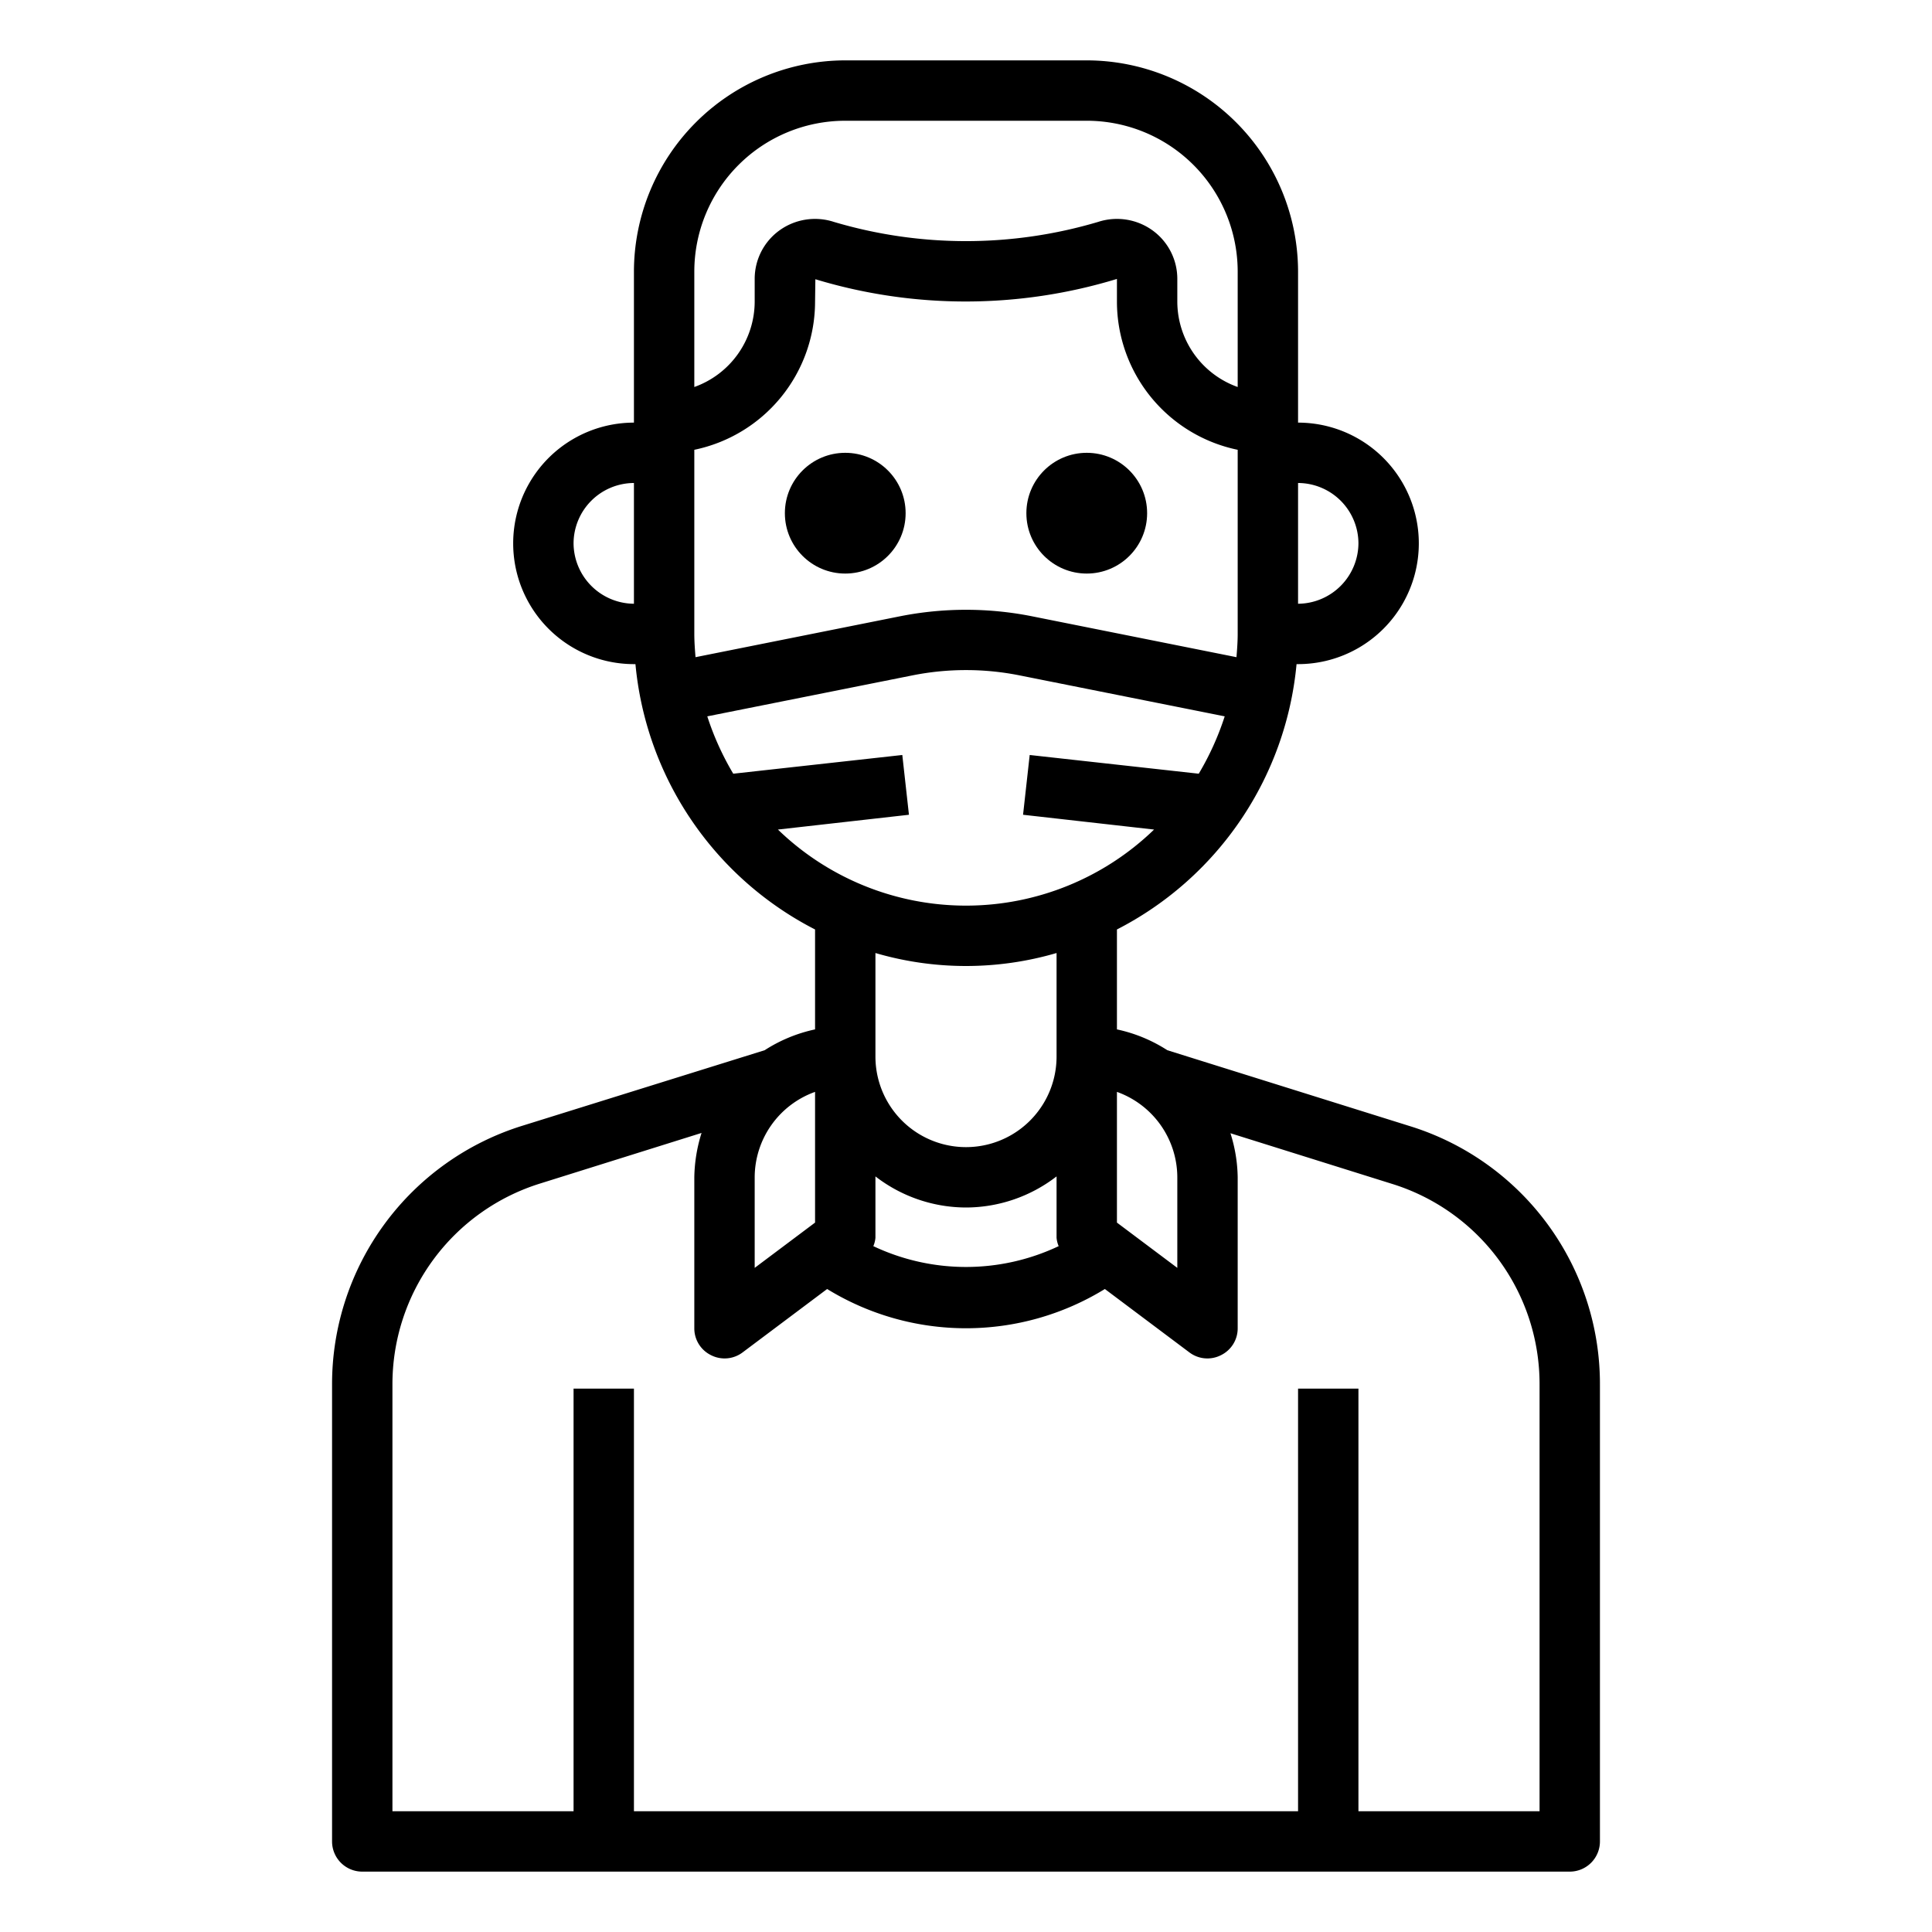 <svg xmlns="http://www.w3.org/2000/svg" viewBox="0 0 64 64" x="0px" y="0px"><g><path d="M46.69,37.3l-8.02-2.51A5.006,5.006,0,0,0,37,34.1V30.79A11.028,11.028,0,0,0,42.95,22H43a4,4,0,0,0,0-8V9a7.008,7.008,0,0,0-7-7H28a7.008,7.008,0,0,0-7,7v5a4,4,0,1,0,0,8h.05A11.028,11.028,0,0,0,27,30.79V34.1a5.006,5.006,0,0,0-1.67.69l-8.02,2.5A8.963,8.963,0,0,0,11,45.88V61a1,1,0,0,0,1,1H52a1,1,0,0,0,1-1V45.88A8.941,8.941,0,0,0,46.69,37.3ZM43,16a2.006,2.006,0,0,1,2,2,2.015,2.015,0,0,1-2,2ZM21,20a2.015,2.015,0,0,1-2-2,2.006,2.006,0,0,1,2-2ZM39,39v3l-2-1.5V36.17A3.014,3.014,0,0,1,39,39ZM23,9a5,5,0,0,1,5-5h8a5,5,0,0,1,5,5v3.82A3.01,3.01,0,0,1,39,10V9.24a1.98,1.98,0,0,0-.81-1.6,2.014,2.014,0,0,0-1.81-.29,15.365,15.365,0,0,1-8.76,0,2.014,2.014,0,0,0-1.81.29A1.98,1.98,0,0,0,25,9.24V10a3.01,3.01,0,0,1-2,2.82Zm0,12V14.9A5.017,5.017,0,0,0,27,10l.01-.75A17.173,17.173,0,0,0,37,9.24V10a5.017,5.017,0,0,0,4,4.9V21c0,.26-.02.52-.04.77l-6.8-1.36a11.214,11.214,0,0,0-4.32,0l-6.8,1.36C23.02,21.52,23,21.26,23,21Zm2.77,6.48,4.34-.49-.22-1.98-5.6.62a9.3,9.3,0,0,1-.86-1.9l6.81-1.36a9.065,9.065,0,0,1,3.52,0l6.81,1.36a9.3,9.3,0,0,1-.86,1.9l-5.6-.62-.22,1.98,4.34.49a8.961,8.961,0,0,1-12.46,0ZM32,40a4.924,4.924,0,0,0,3-1.03V41a.887.887,0,0,0,.07.28,7.175,7.175,0,0,1-6.14,0A.887.887,0,0,0,29,41V38.97A4.924,4.924,0,0,0,32,40Zm-3-5V31.57a10.68,10.68,0,0,0,6,0V35a3,3,0,0,1-6,0Zm-4,4a3.014,3.014,0,0,1,2-2.83V40.5L25,42ZM51,60H45V46H43V60H21V46H19V60H13V45.88a6.964,6.964,0,0,1,4.91-6.68l5.33-1.67A5.14,5.14,0,0,0,23,39v5a.988.988,0,0,0,.55.89.99.99,0,0,0,1.05-.09l2.8-2.1a8.788,8.788,0,0,0,9.2,0l2.8,2.1a.99.99,0,0,0,1.05.09A.988.988,0,0,0,41,44V39a5.016,5.016,0,0,0-.24-1.46l5.33,1.67A6.943,6.943,0,0,1,51,45.88Z"></path><circle cx="28" cy="17" r="2"></circle><circle cx="36" cy="17" r="2"></circle></g></svg>